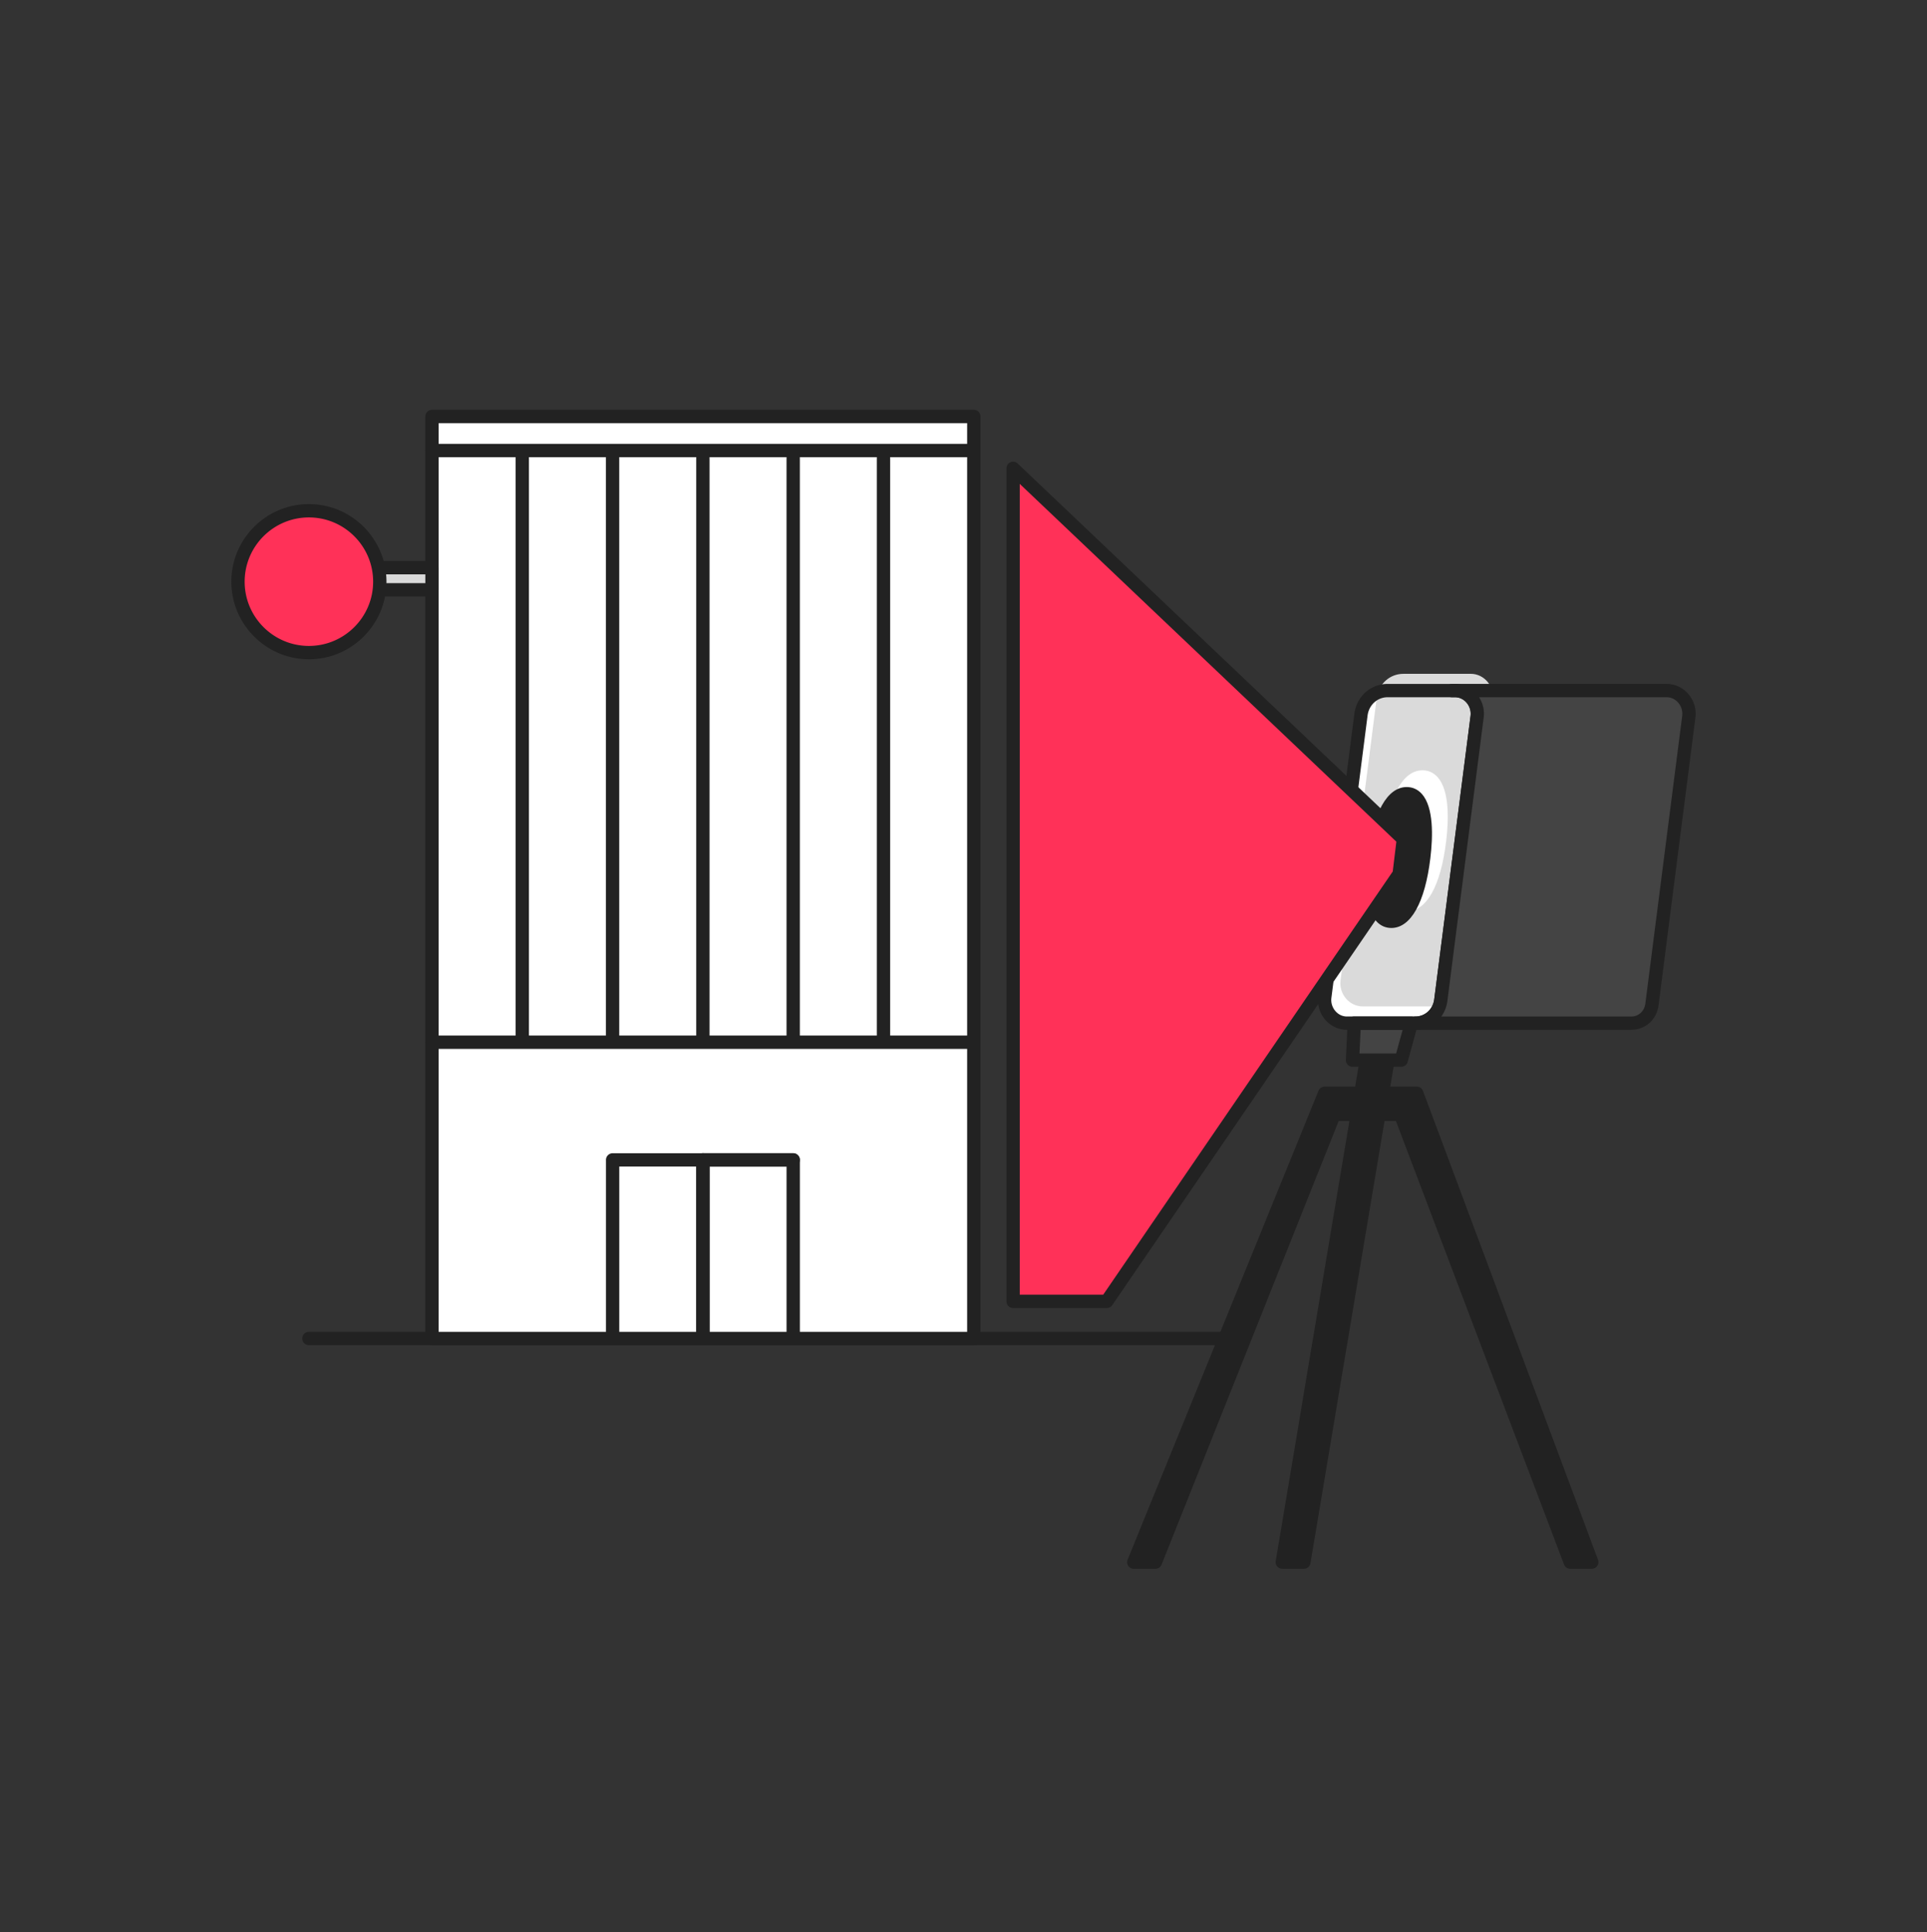 <svg xmlns="http://www.w3.org/2000/svg" width="400" height="401" fill="none" viewBox="0 0 400 401"><rect x="0" y="0" width="400" height="401" fill="#333333" stroke="none"/><path fill="#fff" d="M293.815 212.34H279.58c-2.76 0-4.945-2.585-4.585-5.415l7.51-58.6c.37-2.89 2.7-5.005 5.52-5.005h14.01c2.76 0 4.945 2.585 4.585 5.415l-7.54 58.835c-.355 2.755-2.58 4.775-5.265 4.775v-.005Z"/><path fill="#DADADA" d="M305.305 139.845h-14.01c-2.82 0-5.15 2.115-5.52 5.005l-7.51 58.6c-.365 2.83 1.825 5.415 4.585 5.415h14.235c2.69 0 4.915-2.015 5.265-4.775l7.54-58.835c.365-2.83-1.825-5.415-4.585-5.415v.005Zm-5.13 34.81c-1.11 9.19-4.06 14.46-8.095 14.46-1.225 0-2.31-.5-3.145-1.44-2.45-2.76-2.305-8.785-1.75-13.35 1.11-9.19 4.06-14.46 8.1-14.46 1.22 0 2.31.5 3.145 1.44 2.45 2.76 2.305 8.785 1.75 13.35h-.005Z"/><path fill="#222" d="M255.815 279.169H64.12a1.38 1.38 0 0 1-1.38-1.385c0-.765.62-1.385 1.38-1.385h191.695c.765 0 1.38.62 1.38 1.385s-.62 1.385-1.38 1.385Z"/><path fill="#444" d="M280.745 220.015h10.12l2.105-7.675h-11.855l-.37 7.675Z"/><path fill="#222" d="M290.86 221.395h-10.115c-.38 0-.74-.155-1-.43s-.4-.64-.38-1.02l.365-7.67a1.384 1.384 0 0 1 1.38-1.315h11.855c.43 0 .84.2 1.1.545.26.345.35.79.235 1.205l-2.105 7.67c-.165.6-.71 1.015-1.335 1.015Zm-8.665-2.765h7.61l1.35-4.905h-8.725l-.235 4.905Z"/><path fill="#222" d="M293.81 213.724h-14.235c-1.68 0-3.295-.745-4.44-2.045a6.255 6.255 0 0 1-1.515-4.925l7.51-58.605c.46-3.6 3.36-6.21 6.89-6.21h14.01c1.68 0 3.295.745 4.44 2.045a6.255 6.255 0 0 1 1.515 4.925l-7.54 58.835c-.445 3.465-3.235 5.98-6.635 5.98Zm-5.785-69.02c-2.125 0-3.87 1.595-4.15 3.8l-7.51 58.6c-.125.99.185 1.99.85 2.75.625.715 1.465 1.105 2.365 1.105h14.235c1.99 0 3.63-1.5 3.895-3.565l7.54-58.835a3.511 3.511 0 0 0-.85-2.75c-.625-.715-1.465-1.105-2.365-1.105h-14.01ZM294.09 226.895h-7.13l.925-5.545h-4.48l-.93 5.545h-7.495l-39.62 97.31h4.48l37.105-92.935h4.8l-15.57 92.935h4.485l15.565-92.935h4.49l35.23 92.935h4.48l-36.335-97.31Z"/><path fill="#222" d="M330.425 325.585h-4.48c-.575 0-1.09-.355-1.29-.895l-34.895-92.04h-2.365l-15.375 91.78a1.385 1.385 0 0 1-1.365 1.155h-4.48c-.405 0-.79-.18-1.055-.49a1.38 1.38 0 0 1-.31-1.12l15.295-91.32h-2.23l-36.76 92.065c-.21.525-.72.87-1.285.87h-4.48c-.46 0-.89-.23-1.145-.61a1.4 1.4 0 0 1-.135-1.295l39.62-97.31c.21-.52.72-.86 1.28-.86h6.33l.735-4.39c.11-.665.69-1.155 1.365-1.155h4.48c.405 0 .79.18 1.055.49.265.31.375.72.31 1.12l-.66 3.93h5.5c.575 0 1.095.36 1.295.9l36.335 97.31c.16.425.1.9-.16 1.27s-.685.595-1.135.595h.005Zm-3.525-2.765h1.535l-35.305-94.545h-6.175c-.405 0-.79-.18-1.055-.49a1.38 1.38 0 0 1-.31-1.12l.66-3.93h-1.675l-.735 4.39a1.385 1.385 0 0 1-1.365 1.155h-6.57l-38.495 94.545h1.49l36.76-92.065c.21-.525.72-.87 1.285-.87h4.8c.405 0 .79.18 1.055.49.265.31.375.72.31 1.12l-15.295 91.32h1.675l15.375-91.78c.11-.665.69-1.155 1.365-1.155h4.49c.575 0 1.09.355 1.29.895l34.895 92.04h-.005ZM295.418 178.657c1.036-7.303-.377-13.542-3.155-13.936-2.778-.394-5.869 5.207-6.904 12.509-1.036 7.303.377 13.542 3.155 13.936 2.777.394 5.869-5.207 6.904-12.509Z"/><path fill="#222" d="M288.805 192.59c-1.225 0-2.31-.5-3.145-1.44-2.45-2.76-2.305-8.785-1.75-13.35 1.11-9.19 4.065-14.46 8.1-14.46 1.225 0 2.31.5 3.145 1.44 2.45 2.76 2.305 8.785 1.75 13.35-1.11 9.19-4.065 14.46-8.1 14.46Zm3.205-26.485c-2.33 0-4.485 4.835-5.355 12.025-.78 6.47.04 10.02 1.075 11.185.31.35.645.51 1.075.51 2.33 0 4.485-4.835 5.355-12.025.785-6.47-.04-10.02-1.075-11.185-.31-.35-.645-.51-1.075-.51Z"/><path fill="#fff" d="M202.14 86.435H89.67V277.79h112.47V86.435Z"/><path fill="#222" d="M202.135 279.17H89.67a1.38 1.38 0 0 1-1.38-1.385V86.435c0-.765.62-1.385 1.38-1.385h112.47c.765 0 1.38.62 1.38 1.385V277.79c0 .765-.62 1.385-1.38 1.385l-.005-.005ZM91.05 276.405h109.705V87.815H91.05v188.59Z"/><path fill="#222" d="M202.135 94.885H89.67a1.38 1.38 0 0 1-1.38-1.385c0-.765.62-1.385 1.38-1.385h112.47c.765 0 1.38.62 1.38 1.385s-.62 1.385-1.38 1.385h-.005ZM202.135 217.685H89.67a1.38 1.38 0 0 1-1.38-1.385c0-.765.62-1.385 1.38-1.385h112.47c.765 0 1.38.62 1.38 1.385s-.62 1.385-1.38 1.385h-.005Z"/><path fill="#FF3158" d="M210.295 97.2v172.874h19.44l60.695-88.7.875-7.22-81.01-76.955Z"/><path fill="#222" d="M229.735 271.455h-19.44a1.38 1.38 0 0 1-1.38-1.385V97.2c0-.555.33-1.05.835-1.27.51-.22 1.095-.11 1.5.27l81.01 76.96c.315.3.475.735.42 1.17l-.875 7.215c-.025.22-.105.43-.23.615l-60.695 88.7c-.26.375-.685.6-1.14.6l-.005-.005Zm-18.06-2.765h17.33l60.095-87.82.75-6.19-78.175-74.26v168.275-.005Z"/><path fill="#DADADA" d="M89.665 117.81H78.17v4.595h11.495v-4.595Z"/><path fill="#222" d="M89.67 123.79h-11.5a1.38 1.38 0 0 1-1.38-1.385v-4.595c0-.765.62-1.385 1.38-1.385h11.5c.765 0 1.38.62 1.38 1.385v4.595c0 .765-.62 1.385-1.38 1.385Zm-10.115-2.765h8.735v-1.83h-8.735v1.83Z"/><path fill="#FF3158" d="M64.12 135.44c8.13 0 14.72-6.59 14.72-14.72S72.25 106 64.12 106s-14.72 6.59-14.72 14.72 6.59 14.72 14.72 14.72Z"/><path fill="#222" d="M64.12 136.82c-8.88 0-16.1-7.225-16.1-16.1 0-8.875 7.225-16.1 16.1-16.1 8.875 0 16.1 7.225 16.1 16.1 0 8.875-7.22 16.1-16.1 16.1Zm0-29.435c-7.355 0-13.335 5.98-13.335 13.335s5.98 13.335 13.335 13.335 13.335-5.98 13.335-13.335-5.98-13.335-13.335-13.335ZM164.65 242.11h-18.745a1.38 1.38 0 0 1-1.38-1.385c0-.765.62-1.385 1.38-1.385h18.745c.765 0 1.38.62 1.38 1.385s-.62 1.385-1.38 1.385Z"/><path fill="#222" d="M145.905 279.17a1.38 1.38 0 0 1-1.38-1.385v-35.68h-15.98v35.68c0 .765-.62 1.385-1.38 1.385-.76 0-1.38-.62-1.38-1.385v-37.06c0-.765.62-1.385 1.38-1.385h18.745c.765 0 1.38.62 1.38 1.385v37.06c0 .765-.62 1.385-1.38 1.385h-.005Z"/><path fill="#222" d="M164.649 279.17a1.38 1.38 0 0 1-1.38-1.385v-35.68h-15.98v35.68c0 .765-.62 1.385-1.38 1.385-.76 0-1.38-.62-1.38-1.385v-37.06c0-.765.62-1.385 1.38-1.385h18.745c.765 0 1.38.62 1.38 1.385v37.06c0 .765-.62 1.385-1.38 1.385h-.005ZM109.795 93.505h-2.765v122.8h2.765v-122.8ZM128.54 93.505h-2.765v122.8h2.765v-122.8ZM147.285 93.505h-2.765v122.8h2.765v-122.8ZM184.775 93.505h-2.765v122.8h2.765v-122.8ZM166.03 93.505h-2.765v122.8h2.765v-122.8Z"/><path fill="#444" d="M345.975 143.32H301.4h.635c2.76 0 4.945 2.585 4.585 5.415l-7.54 58.835c-.355 2.755-2.58 4.775-5.265 4.775h44.835c2.17 0 3.965-1.63 4.25-3.855l7.655-59.755c.365-2.83-1.825-5.415-4.585-5.415h.005Z"/><path fill="#222" d="M338.65 213.726h-44.835a1.38 1.38 0 0 1-1.38-1.385c0-.765.62-1.385 1.38-1.385 1.99 0 3.63-1.5 3.895-3.565l7.54-58.835a3.511 3.511 0 0 0-.85-2.75c-.625-.715-1.465-1.105-2.365-1.105h-.635a1.38 1.38 0 0 1-1.38-1.385c0-.765.62-1.385 1.38-1.385h44.575c1.68 0 3.295.745 4.44 2.045a6.255 6.255 0 0 1 1.515 4.925l-7.655 59.755c-.375 2.935-2.74 5.06-5.625 5.06v.01Zm-39.45-2.765h39.45c1.47 0 2.685-1.115 2.88-2.65l7.655-59.755a3.511 3.511 0 0 0-.85-2.75c-.625-.715-1.465-1.105-2.365-1.105h-38.955a6.26 6.26 0 0 1 .965 4.205l-7.54 58.835a7.006 7.006 0 0 1-1.25 3.215l.01.005Z"/></svg>